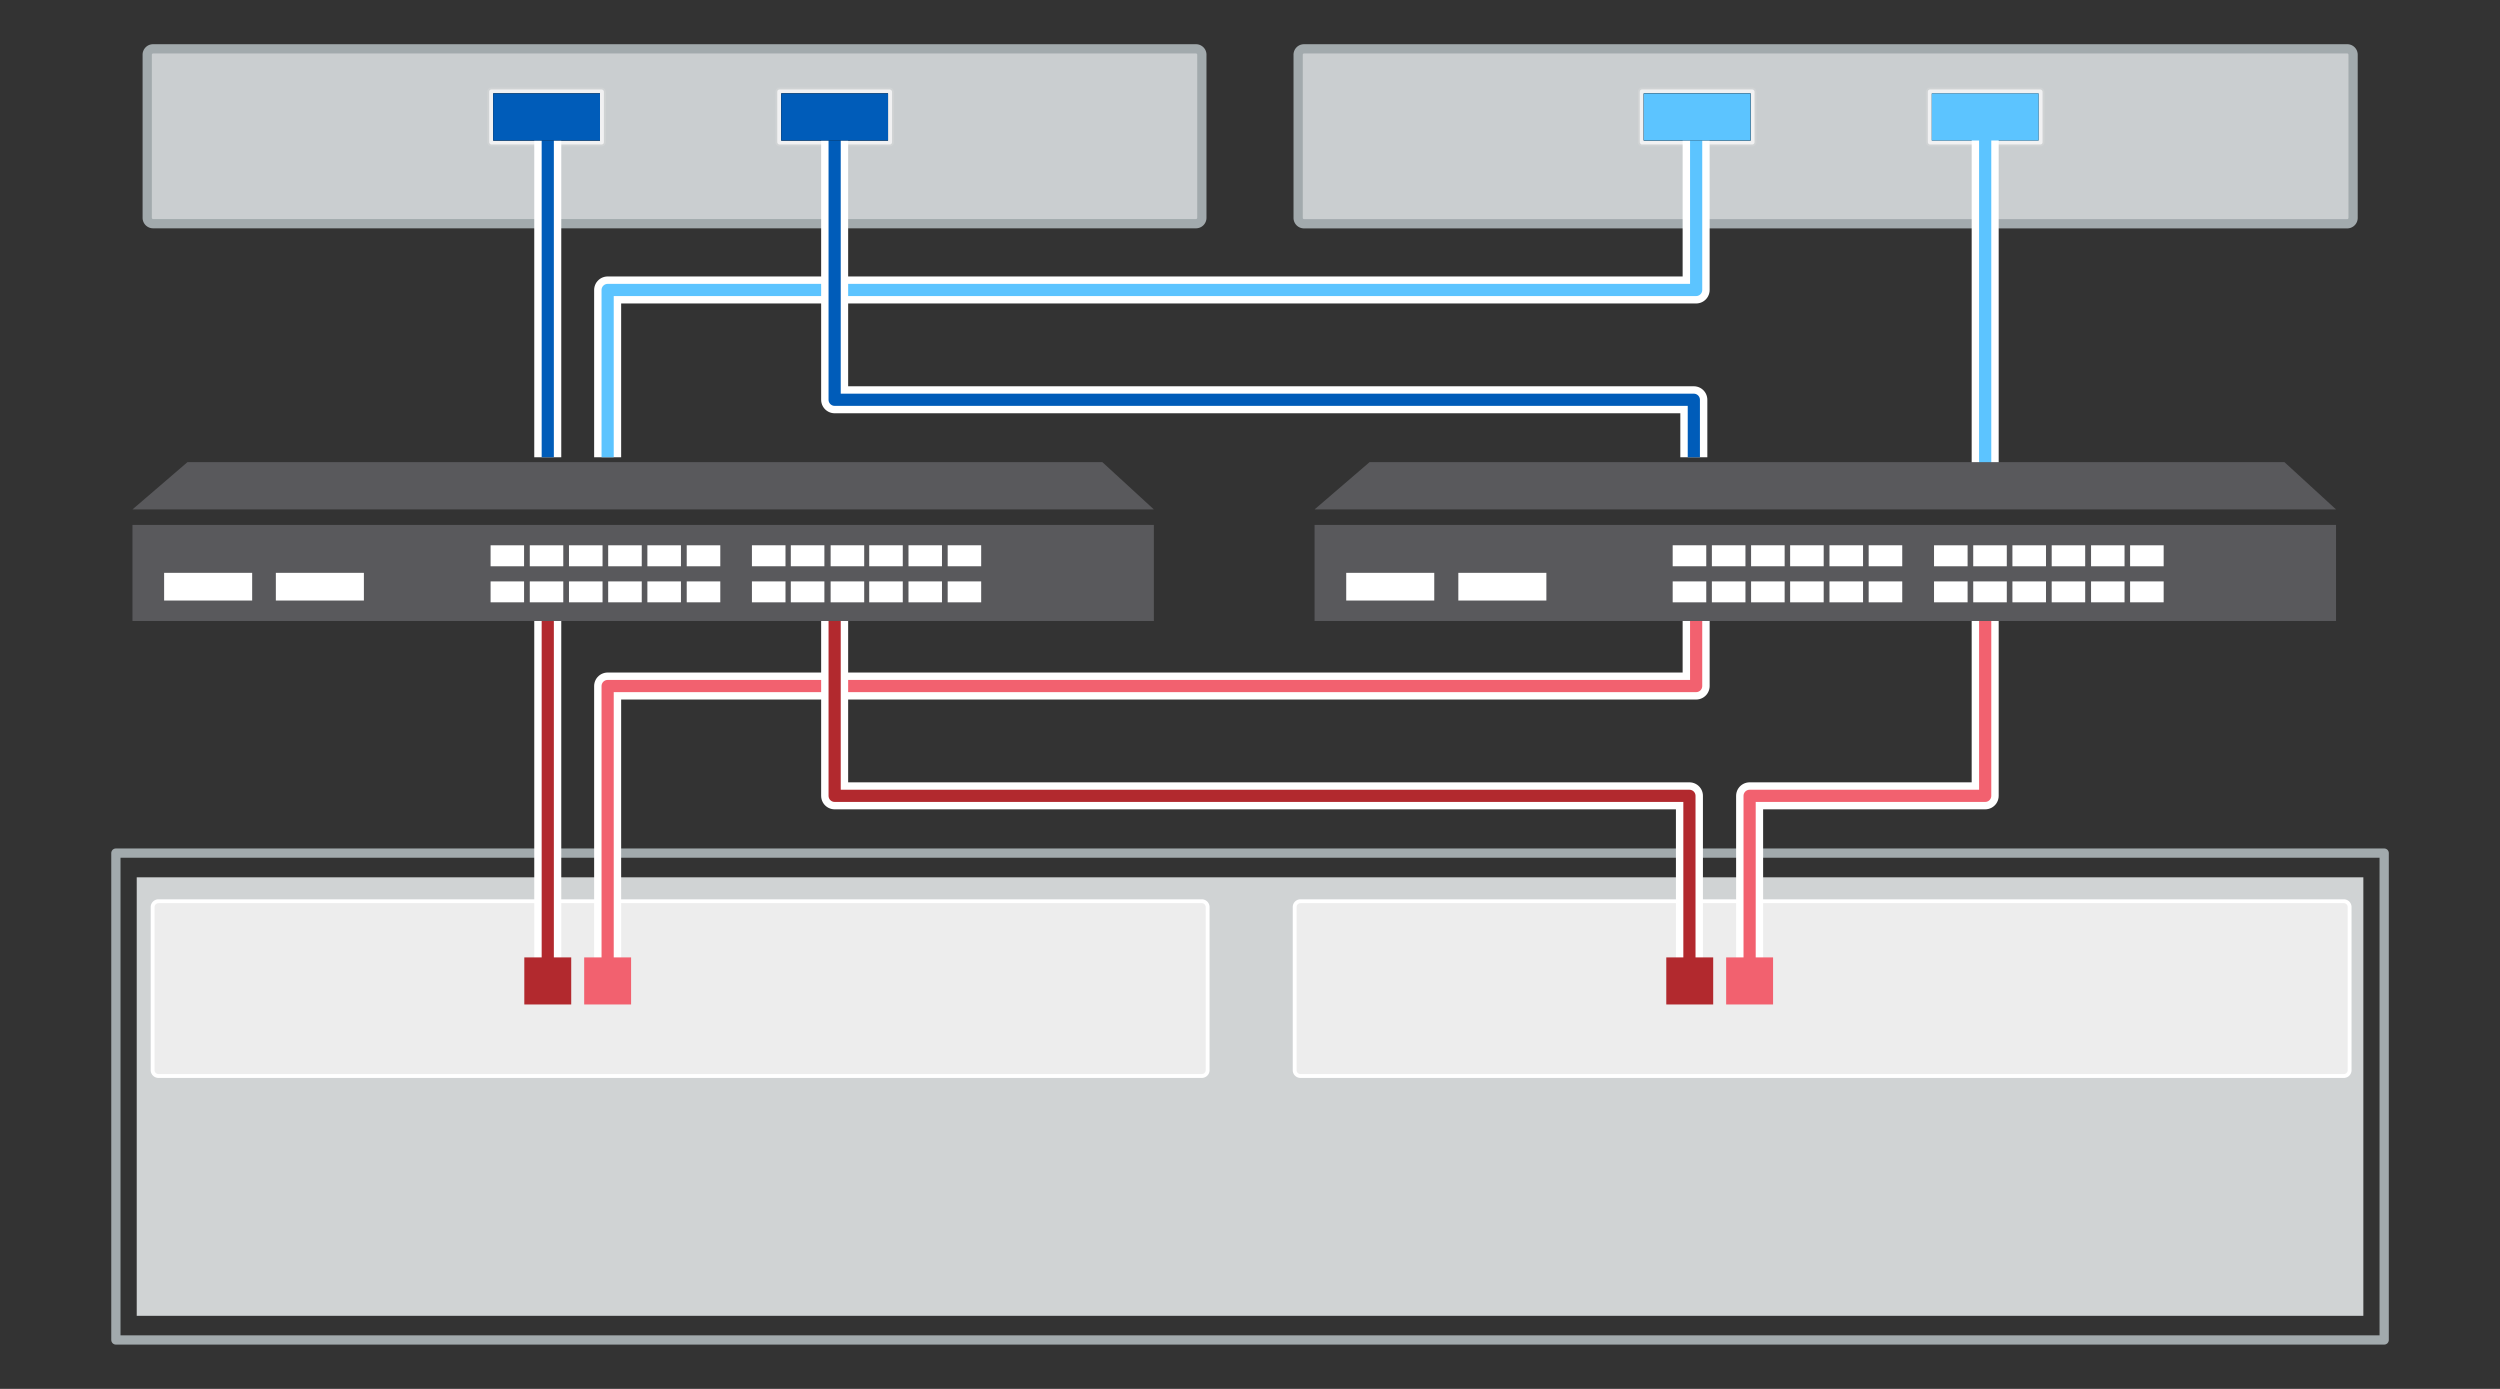 <svg xmlns="http://www.w3.org/2000/svg" viewBox="0 0 324 180"><rect x="0" y="0" width="324" height="180" fill="#333333" stroke="none"/><defs><style>.cls-1,.cls-10,.cls-11,.cls-7,.cls-8,.cls-9{fill:none;stroke-linejoin:round;}.cls-1,.cls-4{stroke:#a2aaad;}.cls-1{stroke-linecap:round;stroke-width:1.2px;}.cls-2{fill:#d0d3d4;}.cls-3{fill:#ededed;stroke-width:0.5px;}.cls-3,.cls-7{stroke:#fff;}.cls-3,.cls-4,.cls-5{stroke-miterlimit:10;}.cls-16,.cls-17,.cls-3,.cls-4{fill-rule:evenodd;}.cls-4{fill:#caced0;stroke-width:1.2px;}.cls-5{fill:#f1f1f2;stroke:#d0d3d4;stroke-width:0.25px;}.cls-6{fill:#101820;}.cls-7{stroke-width:3.5px;}.cls-8{stroke:#005cb9;}.cls-10,.cls-11,.cls-8,.cls-9{stroke-width:1.58px;}.cls-9{stroke:#5cc4ff;}.cls-10{stroke:#b2292e;}.cls-11{stroke:#f2616f;}.cls-12{fill:#005cb9;}.cls-13{fill:#5cc4ff;}.cls-14{fill:#b2292e;}.cls-15{fill:#f2616f;}.cls-16{fill:#59595c;}.cls-17{fill:#fff;}</style></defs><g id="Rulers"><rect class="cls-1" x="15.02" y="110.56" width="293.97" height="63.1"/><rect class="cls-2" x="17.72" y="113.7" width="288.57" height="56.83"/><path class="cls-3" d="M155.74,116.8H20.55a.76.76,0,0,0-.77.74v21.17a.76.76,0,0,0,.77.74H155.74a.76.76,0,0,0,.77-.74V117.54A.76.76,0,0,0,155.74,116.8Z"/><path class="cls-3" d="M303.75,116.8H168.55a.75.75,0,0,0-.76.74v21.17a.75.75,0,0,0,.76.74h135.2a.75.75,0,0,0,.76-.74V117.54A.75.75,0,0,0,303.75,116.8Z"/><path class="cls-4" d="M155,6.33H19.84a.76.76,0,0,0-.76.75V28.24a.76.76,0,0,0,.76.75H155a.76.76,0,0,0,.76-.75V7.08A.76.76,0,0,0,155,6.33Z"/><rect class="cls-5" x="63.27" y="11.47" width="15.12" height="7.38" rx="0.41"/><rect class="cls-6" x="63.92" y="12.11" width="13.84" height="6.1"/><rect class="cls-5" x="100.61" y="11.47" width="15.12" height="7.38" rx="0.41"/><rect class="cls-6" x="101.25" y="12.11" width="13.84" height="6.1"/><path class="cls-4" d="M304.16,6.33H169a.76.76,0,0,0-.76.75V28.24A.76.76,0,0,0,169,29h135.2a.76.76,0,0,0,.76-.75V7.08A.76.76,0,0,0,304.16,6.33Z"/><rect class="cls-5" x="249.72" y="11.47" width="15.12" height="7.38" rx="0.41"/><rect class="cls-6" x="250.36" y="12.11" width="13.84" height="6.1"/><rect class="cls-5" x="212.39" y="11.47" width="15.12" height="7.38" rx="0.41"/><rect class="cls-6" x="213.03" y="12.11" width="13.84" height="6.1"/><line class="cls-7" x1="70.99" y1="59.26" x2="70.99" y2="15.16"/><line class="cls-8" x1="70.99" y1="59.26" x2="70.99" y2="15.16"/><line class="cls-7" x1="257.28" y1="62.95" x2="257.28" y2="15.16"/><line class="cls-9" x1="257.28" y1="62.95" x2="257.28" y2="15.16"/><polyline class="cls-7" points="78.75 59.26 78.75 37.58 219.82 37.58 219.82 15.16"/><polyline class="cls-9" points="78.75 59.26 78.75 37.58 219.82 37.58 219.82 15.16"/><polyline class="cls-7" points="219.52 59.26 219.52 51.81 108.17 51.81 108.17 15.16"/><polyline class="cls-8" points="219.52 59.26 219.52 51.81 108.17 51.81 108.17 15.16"/><line class="cls-7" x1="70.99" y1="126.64" x2="70.99" y2="80.25"/><line class="cls-10" x1="70.99" y1="126.64" x2="70.99" y2="80.25"/><polyline class="cls-7" points="226.75 127.19 226.75 103.14 257.28 103.14 257.28 80.25"/><polyline class="cls-11" points="226.75 127.19 226.75 103.14 257.28 103.14 257.28 80.25"/><polyline class="cls-7" points="78.75 127.19 78.75 88.91 219.82 88.91 219.82 80.25"/><polyline class="cls-11" points="78.75 127.19 78.75 88.91 219.82 88.91 219.82 80.25"/><polyline class="cls-7" points="218.95 127.19 218.95 103.14 108.17 103.14 108.17 80.25"/><polyline class="cls-10" points="218.95 127.19 218.95 103.14 108.17 103.14 108.17 80.25"/><rect class="cls-6" x="63.92" y="12.11" width="13.84" height="6.1"/><rect class="cls-6" x="101.25" y="12.11" width="13.84" height="6.1"/><rect class="cls-6" x="213.03" y="12.11" width="13.84" height="6.1"/><rect class="cls-12" x="63.92" y="12.11" width="13.84" height="6.1"/><rect class="cls-12" x="101.25" y="12.11" width="13.84" height="6.1"/><rect class="cls-13" x="213.03" y="12.11" width="13.84" height="6.1"/><rect class="cls-13" x="250.36" y="12.11" width="13.84" height="6.1"/><rect class="cls-14" x="67.95" y="124.08" width="6.08" height="6.1"/><rect class="cls-15" x="75.71" y="124.08" width="6.08" height="6.1"/><rect class="cls-14" x="215.95" y="124.08" width="6.08" height="6.1"/><rect class="cls-15" x="223.71" y="124.08" width="6.08" height="6.1"/><polygon class="cls-16" points="302.75 66.02 170.37 66.02 177.5 59.89 296.06 59.89 302.75 66.02 302.75 66.02 302.75 66.02"/><polygon class="cls-16" points="170.37 68.03 302.75 68.03 302.75 80.48 170.37 80.48 170.37 68.03 170.37 68.03"/><path class="cls-17" d="M265.16,78.06h-4.35V75.35h4.35v2.71Zm0-4.67h-4.35V70.67h4.35v2.72Zm5.08,4.67H265.9V75.35h4.34v2.71Zm0-4.67H265.9V70.67h4.34v2.72Zm5.08,4.67H271V75.35h4.34v2.71Zm0-4.67H271V70.67h4.34v2.72Zm5.09,4.67h-4.35V75.35h4.35v2.71Zm0-4.67h-4.35V70.67h4.35v2.72Zm-20.33,0h-4.35V70.67h4.35v2.72ZM255,78.06h-4.35V75.35H255v2.71Zm0-4.67h-4.35V70.67H255v2.72Zm5.08,4.67h-4.35V75.35h4.35v2.71Z"/><path class="cls-17" d="M231.29,78.06h-4.35V75.35h4.35v2.71Zm0-4.67h-4.35V70.67h4.35v2.72Zm5.08,4.67H232V75.35h4.35v2.71Zm0-4.67H232V70.67h4.35v2.72Zm5.08,4.67H237.1V75.35h4.35v2.71Zm0-4.67H237.1V70.67h4.35v2.72Zm5.08,4.67h-4.35V75.35h4.35v2.71Zm0-4.67h-4.35V70.67h4.35v2.72Zm-20.32,0h-4.35V70.67h4.35v2.72Zm-5.08,4.67h-4.35V75.35h4.35v2.71Zm0-4.67h-4.35V70.67h4.35v2.72Zm5.08,4.67h-4.35V75.35h4.35v2.71Z"/><path class="cls-17" d="M185.88,77.83H174.47V74.24h11.41v3.59Zm14.49,0H189V74.24h11.41v3.59Z"/><polygon class="cls-16" points="149.54 66.02 17.17 66.02 24.3 59.89 142.86 59.89 149.54 66.02 149.54 66.02 149.54 66.02"/><polygon class="cls-16" points="17.17 68.03 149.54 68.03 149.54 80.48 17.17 80.48 17.17 68.03 17.17 68.03"/><path class="cls-17" d="M112,78.06h-4.35V75.35H112v2.71Zm0-4.67h-4.35V70.67H112v2.72ZM117,78.06h-4.35V75.35H117v2.71Zm0-4.67h-4.35V70.67H117v2.72Zm5.08,4.67h-4.34V75.35h4.34v2.71Zm0-4.67h-4.34V70.67h4.34v2.72Zm5.08,4.67h-4.34V75.35h4.34v2.71Zm0-4.67h-4.34V70.67h4.34v2.72Zm-20.32,0h-4.35V70.67h4.35v2.72Zm-5.08,4.67H97.45V75.35h4.35v2.71Zm0-4.67H97.45V70.67h4.35v2.72Zm5.08,4.67h-4.35V75.35h4.35v2.71Z"/><path class="cls-17" d="M78.09,78.06H73.74V75.35h4.35v2.71Zm0-4.67H73.74V70.67h4.35v2.72Zm5.08,4.67H78.82V75.35h4.35v2.71Zm0-4.67H78.82V70.67h4.35v2.72Zm5.08,4.67H83.9V75.35h4.35v2.71Zm0-4.67H83.9V70.67h4.35v2.72Zm5.08,4.67H89V75.35h4.35v2.71Zm0-4.67H89V70.67h4.35v2.72ZM73,73.39H68.66V70.67H73v2.72Zm-5.08,4.67H63.58V75.35h4.34v2.71Zm0-4.67H63.58V70.67h4.34v2.72ZM73,78.06H68.66V75.35H73v2.71Z"/><path class="cls-17" d="M32.68,77.83H21.27V74.24H32.68v3.59Zm14.48,0H35.75V74.24H47.16v3.59Z"/></g></svg>